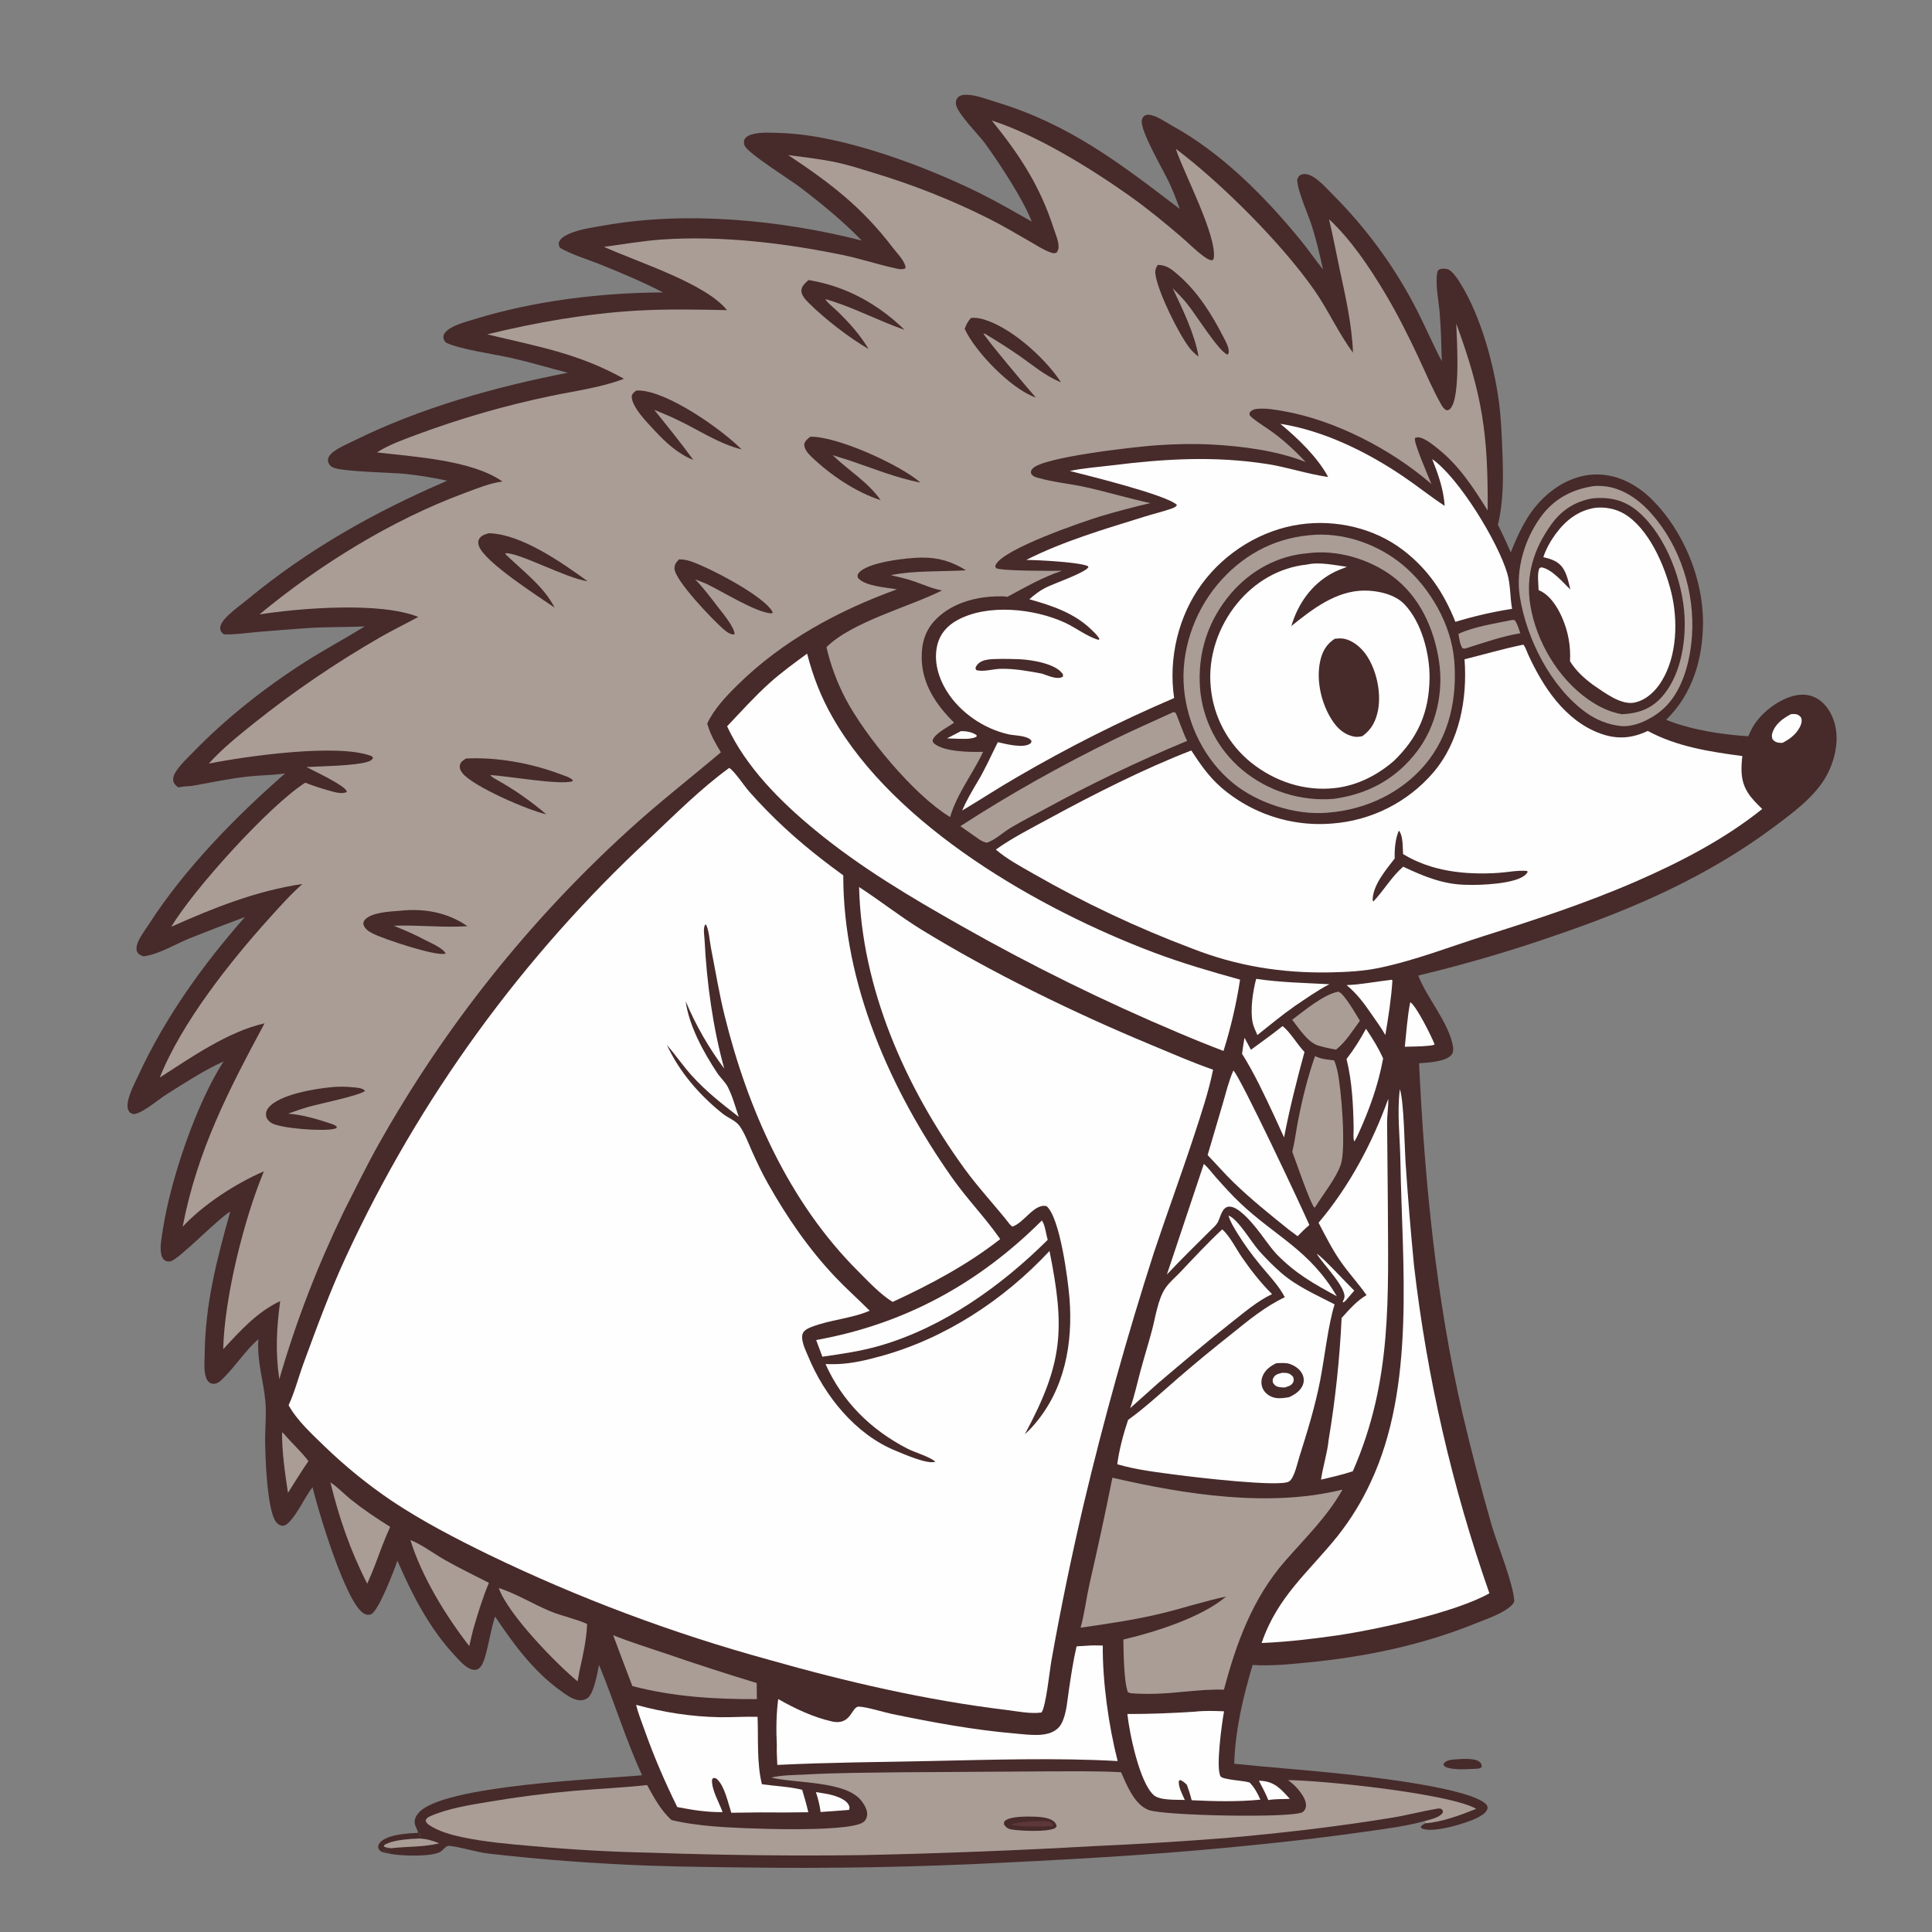 <?xml version="1.0" encoding="UTF-8"?>
<!-- Generated by Pixelmator Pro 2.4.7 -->
<svg width="1024" height="1024" viewBox="0 0 1024 1024" xmlns="http://www.w3.org/2000/svg" xmlns:xlink="http://www.w3.org/1999/xlink">
    <rect x="0" y="0" width="1024" height="1024" fill="#808080" stroke="none"/>
    <path id="Percorso" fill="#472a2a" stroke="none" d="M 221.564 971.45 L 222.617 971.874 C 222.775 973.091 222.61 973.313 222.094 974.449 C 216.542 974.814 208.709 975.052 203.779 977.859 L 203.471 978.736 C 204.739 979.258 205.919 979.426 207.262 979.607 C 205.865 979.798 204.539 979.992 203.184 980.401 L 203.241 980.989 L 206.52 981.68 L 205.623 982.326 C 204.567 982.074 203.25 981.879 202.272 981.426 C 201.053 980.863 200.915 980.401 200.437 979.26 C 200.494 978.393 200.534 977.75 201.076 977.018 C 204.596 972.269 216.143 971.719 221.564 971.45 Z"/>
    <path id="path1" fill="#472a2a" stroke="none" d="M 769.738 932.642 C 773.151 932.385 781.411 931.502 784.113 933.767 C 785.239 934.712 785.192 935.12 785.345 936.492 C 784.397 937.483 783.92 937.297 782.625 937.464 C 777.933 937.634 772.152 938.214 767.567 937.017 C 766.313 936.69 765.683 936.429 765.038 935.31 L 765.451 934.358 C 766.838 933.132 767.941 932.953 769.738 932.642 Z"/>
    <path id="path2" fill="#472a2a" stroke="none" d="M 546.866 117.441 C 542.12 105.353 530.114 87.17 522.215 76.168 C 518.923 71.584 507.344 60.139 506.682 55.29 C 506.509 54.018 506.708 52.791 507.557 51.78 C 508.363 50.82 509.509 50.449 510.707 50.312 C 515.89 49.717 522.817 52.537 527.824 54.054 C 566.958 65.909 593.422 86.427 625.345 110.783 C 623.617 106.186 621.95 101.607 619.856 97.155 C 616.228 89.441 605.971 72.283 605.16 65.048 C 604.988 63.509 605.395 62.66 606.338 61.495 C 607.212 61.016 607.856 60.748 608.855 60.823 C 612.931 61.131 617.523 64.594 621.128 66.568 C 647.353 80.926 670.02 103.802 688.876 126.727 C 693.187 131.969 697.02 137.559 701.242 142.867 C 699.57 135.329 697.815 127.793 695.528 120.414 C 693.425 113.632 687.781 101.681 687.529 95.166 C 687.897 94.302 688.171 93.513 688.979 92.948 C 690.208 92.089 691.957 92.095 693.342 92.52 C 698.275 94.034 703.068 99.877 706.712 103.462 C 710.969 107.729 715.061 112.147 718.988 116.718 C 722.916 121.289 726.669 125.999 730.246 130.848 C 733.824 135.698 737.217 140.674 740.424 145.776 C 743.631 150.879 746.645 156.093 749.464 161.419 C 754.652 171.289 759.026 181.577 764.17 191.475 C 763.962 183.031 763.775 174.511 763.086 166.091 C 762.567 159.748 761.128 153.224 761.494 146.858 C 761.551 145.869 761.667 143.666 762.504 143.076 C 763.683 142.243 765.64 142.261 767.015 142.597 C 769.711 143.256 772.664 147.976 774.109 150.307 C 784.864 167.661 791.839 193.131 794.492 213.249 C 795.669 222.17 795.959 231.195 796.319 240.181 C 796.826 252.822 796.902 265.773 793.924 278.139 C 796.347 282.956 798.616 287.845 800.732 292.805 C 804.802 282.605 809.212 272.94 817.006 264.987 C 824.764 257.071 835.132 251.447 846.438 251.472 C 857.733 251.498 867.948 257.116 875.779 264.946 C 892.26 281.424 902.763 306.824 902.628 330.173 C 902.517 349.463 897.056 367.785 883.104 381.526 C 896.506 386.9 912.286 389.282 926.635 390.24 C 927.226 388.785 927.898 387.369 928.651 385.991 C 932.729 378.375 941.89 371.258 950.175 368.935 C 954.525 367.715 958.982 367.881 962.958 370.16 C 968.057 373.083 971.144 378.437 972.555 384.001 C 974.966 393.509 972.138 404.548 967.149 412.771 C 960.958 422.975 949.501 431.391 940.005 438.462 C 905.126 464.435 866.662 481.286 825.725 495.324 C 801.424 503.825 776.754 511.067 751.714 517.05 C 755.861 528.331 767.746 541.747 770.032 554.257 C 770.318 555.82 770.442 557.613 769.42 558.935 C 766.41 562.827 756.743 563.184 752.126 563.552 C 755.111 626.19 761.173 688.712 775.331 749.915 C 779.973 769.58 785.079 789.125 790.65 808.548 C 793.622 818.609 802.205 839.555 802.607 848.719 C 802.195 849.696 801.745 850.362 800.967 851.072 C 796.285 855.348 788.738 857.749 782.945 860.106 C 754.078 871.854 724.448 878.059 693.478 881.111 C 683.635 882.081 673.802 883.094 663.902 882.464 C 658.86 899.465 654.676 917.028 654.164 934.822 C 673.354 936.796 692.592 938.182 711.773 940.221 C 725.619 941.693 780.797 947.715 788.108 956.779 C 788.317 957.602 788.621 958.09 788.297 958.925 C 787.493 961.004 785.1 962.316 783.237 963.315 C 777.586 966.342 760.26 971.483 754.137 969.324 C 753.155 968.978 753.497 969.215 753.046 968.19 C 753.517 967.524 753.952 967.215 754.65 966.822 L 755.464 966.372 L 755.12 965.196 C 744.705 968.046 733.832 969.378 723.15 970.893 C 705.063 973.461 686.931 975.651 668.753 977.463 C 623.652 982.263 578.785 984.962 533.501 987.167 C 486.536 989.612 439.541 990.478 392.517 989.764 C 370.89 989.523 349.34 989.28 327.735 988.101 C 304.745 986.948 281.816 985.059 258.947 982.436 C 252.132 981.626 243.371 978.722 237.819 978.328 C 236.376 978.226 234.547 980.95 233.101 981.659 C 227.745 984.286 211.606 983.735 205.623 982.326 L 206.52 981.68 L 203.241 980.989 L 203.184 980.401 C 204.539 979.992 205.865 979.798 207.262 979.607 C 205.919 979.426 204.739 979.258 203.471 978.736 L 203.779 977.859 C 208.709 975.052 216.542 974.814 222.094 974.449 C 222.61 973.313 222.775 973.091 222.617 971.874 L 221.564 971.45 C 221.464 970.566 221.571 970.929 221.203 970.095 C 220.682 968.914 220.073 967.747 219.843 966.465 C 219.475 964.413 220.394 962.74 221.617 961.172 C 233.436 946.018 320.558 942.869 340.297 940.927 C 331.59 921.83 325.496 901.761 317.512 882.407 C 316.566 886.605 314.865 897.854 311.201 900.149 C 309.731 901.069 308.169 901.372 306.46 901.076 C 303.052 900.487 299.882 898.138 297.133 896.147 C 282.598 885.619 272.282 871.546 262.401 856.805 C 260.421 862.822 259.46 869.177 257.869 875.307 C 257.14 878.117 255.93 883.523 253.062 884.762 C 251.966 885.236 250.758 885.11 249.671 884.708 C 246.351 883.481 243.421 879.996 241.061 877.467 C 227.49 862.927 218.48 845.259 210.624 827.183 C 208.973 832.104 200.599 854.167 196.552 855.651 C 195.314 856.105 194.017 855.845 192.898 855.217 C 183.212 849.786 168.395 799.814 165.648 788.233 C 161.188 794.032 158.175 801.665 153.126 806.871 C 152.051 807.979 150.865 808.862 149.237 808.629 C 148.116 808.469 147.11 807.651 146.416 806.797 C 141.46 800.7 140.543 771.454 140.523 762.815 C 140.509 756.362 141.242 749.596 140.696 743.196 C 139.726 731.813 136.08 721.455 136.957 709.757 C 130.003 715.892 124.864 723.981 118.304 730.511 C 116.798 732.01 115.115 733.69 112.8 733.448 C 111.463 733.308 110.475 732.528 109.809 731.402 C 107.798 728.002 108.443 722.091 108.48 718.239 C 108.744 690.941 114.806 668.121 122.061 642.109 C 115.219 646.226 94.894 667.432 90.448 668.505 C 89.315 668.779 88.129 668.626 87.18 667.903 C 86.211 667.164 85.716 666.027 85.47 664.87 C 84.601 660.795 85.734 655.492 86.374 651.365 C 90.44 625.143 104.075 584.765 118.53 562.564 C 118.361 562.643 118.192 562.724 118.022 562.802 C 107.999 567.38 97.957 573.945 88.599 579.808 C 83.892 582.757 76.681 589.19 71.596 590.414 C 70.374 590.708 69.742 590.11 68.72 589.545 C 68.03 588.542 67.629 587.801 67.59 586.553 C 67.432 581.444 71.169 574.632 73.307 570.017 C 87.592 539.186 107.419 511.454 129.85 486.026 C 119.982 489.689 110.16 493.472 100.384 497.373 C 92.824 500.475 84.117 505.841 76.093 506.885 C 75.105 506.512 74.126 506.215 73.362 505.443 C 72.468 504.54 72.225 503.398 72.363 502.176 C 72.813 498.179 76.66 493.364 78.866 489.936 C 97.838 460.453 124.82 432.917 151.112 409.93 C 144.782 410.888 138.236 410.853 131.854 411.528 C 121.874 412.582 112.338 414.67 102.49 416.41 C 100.195 416.816 97.756 416.689 95.513 417.132 C 95.21 417.192 94.914 417.283 94.615 417.358 C 93.801 416.865 93.336 416.492 92.714 415.723 C 91.803 414.599 91.613 413.462 91.883 412.047 C 92.662 407.953 99.097 402.049 101.953 399.092 C 119.587 380.839 140.621 364.231 162.033 350.63 C 172.261 344.132 182.995 338.4 193.314 332.03 C 182.753 332.484 172.209 332.192 161.652 332.991 C 153.429 333.614 145.189 334.165 136.976 334.9 C 130.906 335.443 124.857 336.373 118.75 336.24 C 118.376 335.935 117.584 335.384 117.317 334.939 C 116.634 333.796 116.555 332.722 116.963 331.476 C 118.396 327.101 126.802 321.319 130.318 318.408 C 163.221 291.163 197.917 271.647 237.024 254.788 C 229.669 253.165 222.246 251.958 214.756 251.166 C 207.856 250.453 180.946 250.012 176.469 247.757 C 174.886 246.96 174.367 246.078 173.809 244.509 C 173.836 243.462 173.877 242.832 174.417 241.898 C 176.428 238.424 183.918 235.422 187.519 233.634 C 222.603 216.218 262.633 204.979 300.977 197.574 C 291.031 195.014 281.215 192.065 271.198 189.769 C 262.243 187.716 243.708 185.205 236.335 181.588 C 235.609 180.646 235.176 180.198 235.017 178.975 C 234.866 177.803 235.418 176.771 236.205 175.934 C 239.519 172.406 246.743 170.647 251.232 169.258 C 283.084 159.409 318.195 155.181 351.451 154.985 C 340.482 149.362 328.857 144.406 317.403 139.856 C 310.541 137.13 303.261 135.05 296.843 131.363 C 296.193 130.206 296.173 129.91 296.157 128.571 C 296.838 127.066 297.519 126.254 298.933 125.369 C 304.705 121.754 313.436 120.714 320.1 119.523 C 363.836 111.706 413.892 116.566 456.761 127.5 C 446.684 117.081 435.445 107.944 423.937 99.167 C 418.706 95.177 396.291 81.216 394.68 77.188 C 394.235 76.074 394.095 74.764 394.731 73.692 C 395.496 72.404 396.917 71.722 398.296 71.302 C 403.09 69.841 409.408 70.358 414.348 70.526 C 446.631 71.623 490.796 88.205 519.467 102.454 C 528.762 107.074 537.808 112.369 546.866 117.441 Z"/>
    <path id="path3" fill="#fefefe" stroke="none" d="M 509.346 387.51 C 512.193 387.469 515.139 387.98 517.543 389.581 L 517.664 390.342 C 516.322 391.296 514.604 391.337 513.014 391.568 C 509.33 391.697 505.61 391.472 501.926 391.348 L 509.346 387.51 Z"/>
    <path id="path4" fill="#fefefe" stroke="none" d="M 697.908 664.504 C 700.845 666.08 714.09 680.511 717.786 684.065 L 713.889 688.593 C 713.292 689.427 712.83 689.807 711.943 690.319 L 711.664 689.944 C 711.944 689.355 712.318 688.669 712.495 688.029 C 713.994 682.601 700.764 669.596 697.908 664.504 Z"/>
    <path id="path5" fill="#fefefe" stroke="none" d="M 667.234 943.808 L 667.856 943.833 C 675.528 944.184 678.741 948.087 683.65 953.427 C 679.853 953.638 675.983 953.392 672.231 954.088 C 670.843 950.553 668.968 947.184 667.234 943.808 Z"/>
    <path id="path6" fill="#a99d96" stroke="none" d="M 222.094 974.449 C 226.019 974.575 229.252 975.545 232.86 977.008 C 223.876 979.134 216.094 978.556 207.262 979.607 C 205.919 979.426 204.739 979.258 203.471 978.736 L 203.779 977.859 C 208.709 975.052 216.542 974.814 222.094 974.449 Z"/>
    <path id="path7" fill="#fefefe" stroke="none" d="M 432.45 949.852 C 434.333 950.129 436.21 950.435 438.083 950.771 C 441.622 951.439 447.836 953.112 449.742 956.488 C 450.343 957.553 450.387 958.158 450.006 959.278 C 444.987 959.694 439.964 960.067 434.939 960.398 C 434.445 956.714 433.639 953.37 432.45 949.852 Z"/>
    <path id="path8" fill="#fefefe" stroke="none" d="M 949.255 378.515 C 950.052 378.461 950.91 378.383 951.703 378.495 C 953.039 378.683 953.926 379.371 954.696 380.438 C 954.989 381.683 955.033 382.536 954.63 383.739 C 953.08 388.363 948.981 391.603 944.801 393.714 C 944.131 393.731 943.443 393.769 942.776 393.666 C 941.303 393.438 940.377 392.917 939.428 391.76 C 939.111 390.614 938.993 389.778 939.348 388.613 C 940.832 383.745 944.996 380.754 949.255 378.515 Z"/>
    <path id="path9" fill="#fefefe" stroke="none" d="M 747.457 531.165 C 750.661 533.085 758.747 549.289 760.365 553.53 C 759.495 554.18 757.913 554.158 756.831 554.307 C 752.788 554.714 748.641 554.674 744.577 554.8 C 745.424 546.977 745.912 538.874 747.457 531.165 Z"/>
    <path id="path10" fill="#a99d96" stroke="none" d="M 149.477 759.187 C 150.379 759.781 150.144 759.526 150.74 760.231 C 154.846 765.083 159.677 769.357 163.491 774.435 C 161.139 777.743 158.999 781.222 156.793 784.629 L 152.632 791.239 C 151.021 780.7 149.464 769.861 149.477 759.187 Z"/>
    <path id="path11" fill="#a99d96" stroke="none" d="M 801.322 328.611 C 801.832 328.513 802.314 328.644 802.824 328.718 C 804.315 330.758 804.971 333.285 805.788 335.655 C 796.261 337.165 786.73 340.576 777.53 343.443 C 776.388 343.821 776.271 343.892 775.127 343.564 C 773.708 341.412 773.478 338.474 772.992 335.972 C 781.357 332.061 792.317 330.54 801.322 328.611 Z"/>
    <path id="path12" fill="#fefefe" stroke="none" d="M 737.269 519.346 L 737.587 519.253 L 738.015 519.712 C 737.377 529.47 735.878 538.954 734.266 548.592 C 732.047 544.647 729.27 540.944 726.711 537.211 C 722.801 531.502 719.068 526.586 713.736 522.123 C 721.626 521.82 729.428 520.218 737.269 519.346 Z"/>
    <path id="path13" fill="#fefefe" stroke="none" d="M 665.803 518.808 C 678.567 520.729 691.735 520.975 704.617 521.658 C 698.196 524.942 692.233 529.246 686.241 533.253 C 679.418 538.029 672.959 543.414 666.443 548.599 C 665.486 546.405 664.319 544.077 663.875 541.716 C 662.607 534.978 664.042 525.379 665.803 518.808 Z"/>
    <path id="path14" fill="#fefefe" stroke="none" d="M 724.004 545.264 C 727.426 550.367 730.603 555.391 733.087 561.025 C 730.421 575.372 725.875 587.916 719.869 601.161 C 719.294 602.522 718.596 603.749 717.848 605.017 C 717.069 603.801 717.489 599.685 717.462 598.108 C 717.255 585.823 716.656 573.26 713.686 561.305 C 717.622 556.189 720.948 550.951 724.004 545.264 Z"/>
    <path id="path15" fill="#a99d96" stroke="none" d="M 175.121 785.693 C 178.976 788.183 182.495 792.006 186.14 794.91 C 192.746 800.174 199.64 804.782 206.798 809.257 C 203.709 816.108 201.127 823.142 198.502 830.18 C 197.303 833.288 195.961 836.338 194.643 839.397 C 185.758 822.095 179.728 804.576 175.121 785.693 Z"/>
    <path id="path16" fill="#a99d96" stroke="none" d="M 264.345 841.665 C 273.622 844.674 282.484 850.17 291.544 853.955 C 297.944 856.628 304.898 857.894 311.185 860.74 C 310.827 869.313 309.016 877.235 307.147 885.577 L 306.142 891.147 C 294.679 881.732 269.188 855.535 264.345 841.665 Z"/>
    <path id="path17" fill="#a99d96" stroke="none" d="M 217.527 816.241 C 223.696 818.707 229.741 823.345 235.547 826.667 C 243.243 831.069 251.253 834.878 259.132 838.936 C 255.739 846.996 253.267 855.258 250.805 863.635 C 250.067 866.564 249.37 869.502 248.715 872.45 C 236.364 856.595 223.401 835.482 217.527 816.241 Z"/>
    <path id="path18" fill="#fefefe" stroke="none" d="M 679.761 543.853 C 683.591 546.612 687.69 553.791 691.407 557.56 C 687.289 572.715 683.546 587.412 680.581 602.868 L 675.5 591.735 C 670.268 580.577 664.881 568.946 658.311 558.525 C 658.642 555.69 659.163 552.852 659.605 550.031 L 663.026 556.4 C 668.62 552.241 674.355 548.258 679.761 543.853 Z"/>
    <path id="path19" fill="#fefefe" stroke="none" d="M 638.061 616.892 C 640.323 618.852 642.333 621.615 644.333 623.87 C 648.531 628.603 652.742 633.306 657.343 637.656 C 676.245 655.525 694.259 662.618 708.547 687.063 C 695.963 680.185 686.72 675.07 676.578 664.696 C 672.575 660.3 669.381 655.231 665.614 650.638 C 662.869 647.291 656.27 639.442 651.597 639.529 C 647.5 639.606 646.923 645.402 645.285 648.112 C 644.339 649.677 642.731 650.992 641.436 652.28 C 633.708 659.968 625.93 667.583 618.472 675.537 L 638.061 616.892 Z"/>
    <path id="path20" fill="#fefefe" stroke="none" d="M 552.227 646.868 C 554 649.463 554.339 654.023 555.324 657.117 C 530.693 681.663 499.741 703.689 465.966 713.363 C 456.119 716.183 445.991 717.639 435.871 719.078 L 432.585 710.249 C 479.33 701.826 518.604 680.407 552.227 646.868 Z"/>
    <g id="cravatta">
        <path id="path21" fill="#a99d96" stroke="none" d="M 709.259 525.625 C 709.317 525.628 709.376 525.621 709.432 525.636 C 712.398 526.466 719.016 538.179 720.772 541.031 C 716.969 546.188 713.209 552.348 708.14 556.321 C 704.783 555.79 701.618 555.028 698.355 554.081 C 692.901 552.088 688.346 544.911 684.865 540.486 C 691.334 535.687 701.523 527.064 709.259 525.625 Z"/>
        <path id="path22" fill="#a99d96" stroke="none" d="M 697.008 559.754 C 700.141 561.381 703.661 561.596 707.117 562.019 C 707.843 563.735 708.371 565.519 708.793 567.333 C 710.986 576.762 713.477 608.865 710.663 617.183 C 708.214 624.421 701.552 632.567 697.451 639.248 C 697.263 639.559 696.89 639.863 696.633 640.124 C 694.054 636.831 686.833 615.421 684.94 610.482 C 686.274 605.078 686.922 599.447 687.994 593.976 C 690.255 582.445 693.093 570.84 697.008 559.754 Z"/>
    </g>
    <path id="path23" fill="#fefefe" stroke="none" d="M 653.718 567.36 C 657.645 571.265 689.403 638.806 693.993 649.284 C 691.753 651.096 689.777 653.166 687.761 655.218 L 683.166 651.797 C 673.075 643.688 663.143 635.718 653.825 626.7 C 649.029 622.059 644.697 617.014 640.062 612.218 L 647.946 585.461 C 649.713 579.415 651.199 573.144 653.718 567.36 Z"/>
    <path id="path24" fill="#a99d96" stroke="none" d="M 621.824 377.469 C 621.994 377.476 622.17 377.439 622.333 377.488 C 622.61 377.571 622.919 377.646 623.118 377.855 C 623.561 378.319 627.646 390.016 629.223 392.675 C 603.426 403.377 578.277 415.429 553.774 428.832 C 547.726 432.103 541.54 435.25 535.64 438.775 C 531.592 441.193 527.652 445.01 523.248 446.614 C 521.455 446.49 520.298 445.669 518.793 444.745 L 509.02 437.889 C 534.938 421.035 562.777 405.501 590.536 391.904 C 600.859 386.847 611.39 382.285 621.824 377.469 Z"/>
    <path id="path25" fill="#fefefe" stroke="none" d="M 633.384 907.214 C 638.411 906.648 643.729 906.828 648.772 907.017 C 647.657 913.048 644.273 937.325 646.941 941.535 C 648.036 943.263 659.047 943.768 661.762 944.629 C 661.974 944.696 662.185 944.768 662.397 944.837 C 664.985 947.572 666.52 950.458 668.03 953.854 C 656.116 955.031 643.557 954.751 631.6 954.164 C 630.927 951.373 630.044 948.723 629.093 946.018 C 627.947 944.887 627.082 944.069 625.582 943.453 L 624.907 943.759 C 624.185 946.654 626.842 951.372 627.983 954.01 C 623.64 953.815 614.915 954.371 611.596 951.526 C 603.953 944.976 598.517 918.105 597.534 908.457 C 609.446 908.494 621.499 907.997 633.384 907.214 Z"/>
    <path id="path26" fill="#fefefe" stroke="none" d="M 647.813 651.575 C 651.902 655.238 655.08 661.771 658.214 666.334 C 662.98 673.272 668.255 679.977 674.223 685.916 C 666.414 689.572 659.518 695.571 652.764 700.872 C 639.503 711.279 626.697 722.211 613.835 733.103 L 599.017 746.347 C 601.305 739.893 602.719 733.127 604.509 726.519 C 606.46 719.315 608.682 712.191 610.601 704.974 C 612.393 698.232 613.69 688.959 617.406 683.148 C 619.466 679.925 622.919 677.065 625.567 674.267 C 632.858 666.561 640.056 658.818 647.813 651.575 Z"/>
    <path id="path27" fill="#fefefe" stroke="none" d="M 337.163 903.603 C 351.706 907.577 366.403 909.902 381.496 910.15 C 388.178 910.26 394.844 909.739 401.532 909.957 C 401.994 921.621 401.035 934.307 403.817 945.668 C 411.008 946.705 418.021 946.909 425.161 948.606 C 426.359 952.562 427.501 956.489 428.406 960.523 C 419.896 960.67 411.386 960.698 402.875 960.605 C 397.784 960.636 392.693 960.702 387.603 960.803 C 385.909 955.637 384.221 947.286 380.398 943.34 C 379.449 942.36 379.219 942.411 377.944 942.4 L 377.374 943.283 C 377.134 948.759 381.138 955.322 383.003 960.455 C 375.006 960.595 366.792 959.334 358.96 957.768 C 352.407 944.451 346.754 931.406 341.785 917.41 C 340.178 912.885 338.291 908.271 337.163 903.603 Z"/>
    <path id="path28" fill="#fefefe" stroke="none" d="M 735.815 582.381 C 735.932 586.533 735.187 590.82 735.189 595.013 L 735.572 636.092 C 735.735 687.145 738.135 731.734 717.022 779.787 C 711.513 781.639 705.807 782.909 700.155 784.241 C 701.204 777.133 703.489 770.322 704.206 763.125 C 707.777 741.74 710.07 720.218 711.085 698.56 C 714.874 694.369 719.344 689.197 724.293 686.452 C 720.025 680.337 714.901 674.83 710.638 668.724 C 706.183 662.344 702.455 654.979 698.864 648.067 C 715.014 629.056 727.433 605.728 735.815 582.381 Z"/>
    <path id="path29" fill="#fefefe" stroke="none" d="M 575.953 872.283 C 578.793 871.992 581.635 872.116 584.485 872.173 C 584.384 891.68 587.575 914.521 592.381 933.397 C 560.092 931.569 525.074 932.725 492.688 933.386 C 465.765 933.936 438.907 934.123 411.997 935.44 C 411.913 931.99 411.548 928.581 411.741 925.125 C 411.324 917.077 411.42 908.54 412.464 900.541 C 421.238 905.523 431.003 910.186 440.895 912.389 C 451.38 914.723 451.167 904.418 455.255 904.548 C 459.432 904.681 468.295 907.517 472.939 908.472 C 494.224 912.847 515.717 916.872 537.39 918.739 C 542.124 919.147 547.165 919.858 551.897 919.444 C 554.544 919.213 557.013 918.616 559.255 917.148 C 561.246 915.845 562.377 914.269 563.285 912.09 C 565.37 907.084 565.73 901.025 566.534 895.693 C 567.697 887.975 568.823 880.187 570.615 872.586 L 575.953 872.283 Z"/>
    <path id="path30" fill="#fefefe" stroke="none" d="M 651.129 644.266 C 656.088 646.033 663.342 658.476 667.135 662.73 C 670.802 666.843 674.85 670.988 679.011 674.597 C 687.476 681.94 697.548 686.224 707.367 691.341 C 703.958 702.168 702.049 719.569 699.779 731.359 C 697.103 745.251 692.9 758.846 688.643 772.322 C 687.633 775.519 685.952 783.575 683.165 785.255 C 678.168 788.267 633.381 782.995 624.38 781.787 C 613.7 780.382 602.529 779.124 592.177 776.091 C 593.12 768.585 595.484 759.772 597.899 752.6 C 607.317 745.79 616.001 737.675 624.801 730.077 C 633.902 722.231 643.168 714.586 652.6 707.142 C 661.692 699.82 670.343 692.605 680.977 687.553 C 677.754 681.331 672.446 675.931 668.012 670.532 C 663.596 665.153 659.504 659.603 655.858 653.67 C 654.047 650.723 652.069 647.614 651.129 644.266 Z"/>
    <path id="path31" fill="#472a2a" stroke="none" d="M 676.504 722.52 C 678.684 722.478 681.402 722.183 683.483 722.882 C 686.213 723.798 688.951 725.605 690.242 728.257 C 691.106 730.03 691.286 731.98 690.607 733.843 C 689.403 737.147 686.302 739.135 683.262 740.537 C 680.835 740.976 678.012 741.378 675.58 740.826 C 673.125 740.268 670.769 738.684 669.549 736.457 C 668.435 734.425 668.31 732.004 669.048 729.823 C 670.234 726.315 673.291 724.02 676.504 722.52 Z"/>
    <path id="path32" fill="#fefefe" stroke="none" d="M 679.76 727.604 C 680.373 727.611 680.989 727.62 681.6 727.679 C 683.333 727.845 684.36 728.549 685.454 729.899 C 685.72 731.218 685.925 731.85 685.151 733.09 C 684.267 734.505 682.32 734.939 680.841 735.411 C 679.695 735.363 678.298 735.328 677.201 734.995 C 675.837 734.582 675.342 733.832 674.613 732.68 C 674.536 731.441 674.436 731.044 675.126 729.951 C 676.164 728.311 678.008 728.014 679.76 727.604 Z"/>
    <path id="path33" fill="#fefefe" stroke="none" d="M 741.953 577.32 C 744.134 583.703 744.419 607.373 744.947 615.679 C 746.166 634.009 747.665 652.316 749.444 670.6 C 751.148 685.404 753.263 700.149 755.789 714.836 C 758.314 729.523 761.246 744.128 764.585 758.651 C 767.924 773.174 771.664 787.593 775.805 801.908 C 779.946 816.223 784.483 830.411 789.415 844.474 C 771.406 854.693 729.138 863.841 708.118 866.879 C 694.942 868.756 681.999 870.275 668.69 870.827 C 677.15 846.031 693.531 833.387 709.118 813.937 C 712.535 809.607 715.686 805.092 718.573 800.393 C 721.46 795.694 724.062 790.841 726.379 785.836 C 750.484 734.718 743.139 670.408 742.242 615.375 C 742.042 603.059 740.43 590.169 741.876 577.924 L 741.953 577.32 Z"/>
    <path id="path34" fill="#a99d96" stroke="none" d="M 844.403 257.675 C 846.002 257.494 847.636 257.507 849.242 257.613 C 859.585 258.298 868.545 264.611 875.242 272.168 C 890.701 289.613 898.343 313.917 896.779 337.028 C 895.862 350.587 891.713 367.015 880.968 376.245 C 875.426 381.006 866.758 385.396 859.324 384.852 C 858.48 384.763 857.64 384.646 856.804 384.501 C 855.967 384.356 855.137 384.184 854.312 383.985 C 853.487 383.786 852.67 383.559 851.86 383.306 C 851.05 383.053 850.249 382.774 849.457 382.469 C 848.665 382.163 847.884 381.832 847.114 381.475 C 846.344 381.118 845.587 380.737 844.842 380.33 C 844.097 379.923 843.367 379.493 842.65 379.038 C 841.933 378.583 841.232 378.106 840.547 377.605 C 821.915 364.15 809.079 338.585 805.536 316.178 C 803.241 301.664 808.143 285.587 816.74 273.852 C 823.632 264.443 833.008 259.445 844.403 257.675 Z"/>
    <path id="path35" fill="#472a2a" stroke="none" d="M 844.335 264.125 C 844.786 264.09 845.237 264.059 845.688 264.03 C 854.65 263.459 862.09 265.681 868.848 271.701 C 883.177 284.464 891.96 308.173 892.856 326.992 C 893.535 341.248 890.508 358.837 880.511 369.709 C 874.759 375.964 867.967 378.152 859.688 378.558 C 852.942 377.367 847.158 374.504 841.59 370.575 C 825.763 359.407 814.322 340.053 811.146 321.015 C 808.479 305.035 812.89 290.85 822.303 277.843 C 827.823 270.214 835.059 265.625 844.335 264.125 Z"/>
    <path id="path36" fill="#fefefe" stroke="none" d="M 845.44 269.153 C 850.642 268.586 856.257 269.613 860.776 272.272 C 873.887 279.987 882.358 299.867 885.806 313.955 C 889.445 328.821 888.942 347.545 880.754 360.934 C 877.511 366.238 872.674 370.986 866.415 372.352 C 859.14 373.939 850.183 366.896 844.503 363.098 C 839.567 359.45 835.414 355.702 832.132 350.473 C 832.19 349.476 832.218 348.478 832.216 347.479 C 832.214 346.48 832.182 345.483 832.121 344.486 C 832.059 343.489 831.968 342.495 831.847 341.503 C 831.726 340.512 831.575 339.525 831.395 338.543 C 831.215 337.56 831.006 336.584 830.767 335.614 C 830.528 334.645 830.261 333.683 829.965 332.729 C 829.669 331.775 829.345 330.831 828.992 329.896 C 828.64 328.962 828.26 328.039 827.852 327.127 C 825.424 321.62 821.295 315.053 815.49 312.785 C 815.444 309.701 814.713 304.501 815.725 301.647 C 815.998 300.878 816.312 300.973 817 300.703 C 822.456 301.579 828.448 308.728 832.326 312.486 C 831.417 308.806 830.663 304.744 828.629 301.497 C 826.094 297.449 822.328 296.369 817.989 295.306 C 819.478 290.915 821.667 286.922 824.4 283.177 C 829.734 275.872 836.332 270.625 845.44 269.153 Z"/>
    <g id="vestito">
        <path id="vestitosx" fill="#a99d96" stroke="none" d="M 325.002 866.707 C 334.037 870.339 343.4 873.246 352.629 876.343 C 368.678 881.874 384.823 887.107 401.065 892.042 L 401.148 900.571 C 378.89 900.678 356.782 899.316 335.164 893.656 C 331.729 884.691 328.341 875.708 325.002 866.707 Z"/>
        <path id="vestitodx" fill="#a99d96" stroke="none" d="M 589.593 783.212 C 627.907 792.108 672.903 799.134 711.574 789.503 C 703.504 803.825 691.948 815.013 681.208 827.281 C 664.02 846.915 655.277 870.762 648.71 895.568 C 641.701 895.328 634.852 895.992 627.879 896.614 C 618.328 897.607 608.202 898.261 598.628 897.379 L 598.586 896.816 L 597.977 897.227 C 595.615 892.294 595.516 875.108 595.407 868.99 C 612.162 865.054 636.816 857.315 649.885 846.198 C 638.195 848.643 626.753 852.491 615.124 855.269 C 601.154 858.607 586.947 860.682 572.739 862.7 C 574.818 855.188 575.734 847.292 577.421 839.676 C 581.753 820.914 585.81 802.093 589.593 783.212 Z"/>
    </g>
    <path id="path37" fill="#fefefe" stroke="none" d="M 427.785 346.447 C 430.899 358.54 435.08 369.295 441.252 380.134 C 474.283 438.134 550.763 481.902 611.584 504.866 C 626.598 510.535 641.826 514.949 657.264 519.233 C 656.283 525.634 655.059 531.988 653.594 538.296 C 652.129 544.604 650.427 550.847 648.488 557.025 C 640.546 554.008 632.668 550.832 624.854 547.497 C 605.125 539.183 585.655 530.3 566.445 520.848 C 547.235 511.396 528.317 501.391 509.692 490.834 C 482.6 475.519 456.088 459.804 431.98 439.94 C 413.681 424.861 395.444 406.689 385.379 384.954 C 392.701 377.223 399.896 369.22 407.802 362.079 C 414.081 356.408 420.975 351.448 427.785 346.447 Z"/>
    <path id="path38" fill="#a99d96" stroke="none" d="M 408.743 942.142 C 414.529 940.775 420.742 940.865 426.659 940.536 C 443.85 939.579 461.019 939.575 478.227 939.338 L 552.911 938.873 C 566.635 938.891 580.472 938.549 594.182 939.321 C 597.265 946.209 601.182 956.423 608.793 959.32 C 616.879 962.397 684.268 963.708 690.274 960.524 C 691.204 960.031 691.934 958.803 692.12 957.797 C 692.738 954.459 689.972 950.688 687.937 948.28 C 686.388 946.447 684.613 944.9 682.668 943.499 C 701.037 943.598 768.407 950.62 782.442 958.716 C 774.184 962.035 764.398 965.71 755.464 966.372 L 755.12 965.196 C 757.834 964.41 762.793 963.443 764.502 961.01 C 764.967 960.348 764.671 959.962 764.523 959.232 C 763.355 958.382 762.992 958.427 761.579 958.666 C 753.712 959.992 745.972 962.08 738.081 963.375 C 708.822 968.18 678.86 971.659 649.325 974.209 C 626.343 976.008 603.337 977.423 580.307 978.454 C 539.442 980.764 498.55 982.358 457.629 983.237 C 420.045 983.732 382.471 983.31 344.907 981.972 C 324.103 981.542 303.339 980.384 282.616 978.499 C 270.053 977.415 257.127 976.337 244.779 973.704 C 238.903 972.451 232.381 970.619 227.338 967.225 C 226.424 966.61 225.963 965.987 225.571 964.975 C 226.111 963.594 226.707 963.233 228.065 962.623 C 237.164 958.536 249.174 956.628 259.038 955.005 C 273.949 952.474 288.936 950.539 304 949.2 C 316.975 948.077 330.022 947.558 342.961 946.113 C 346.615 952.729 350.224 959.481 355.885 964.644 C 363.398 966.461 371.007 967.392 378.695 968.049 C 392.084 969.192 448.393 971.497 457.297 965.962 C 458.68 965.103 459.332 963.819 459.561 962.254 C 459.966 959.485 458.16 956.497 456.514 954.391 C 448.224 943.781 421.552 945.304 408.743 942.142 Z"/>
    <path id="path39" fill="#472a2a" stroke="none" d="M 532.22 967.155 C 532.167 966.408 531.907 965.897 532.452 965.296 C 534.953 962.533 544.831 962.751 548.392 962.872 C 551.558 962.979 557.11 963.406 559.196 966.055 C 559.609 966.579 559.864 967.315 560.065 967.947 L 559.105 969.047 C 554.247 971.054 542.424 970.436 537.067 969.802 C 534.668 969.518 533.717 969.071 532.22 967.155 Z"/>
    <path id="path40" fill="#5e3738" stroke="none" d="M 535.918 967.083 C 538.107 965.595 552.169 964.956 555.13 965.315 C 556.437 965.473 557.18 965.756 558.024 966.743 L 558.15 967.936 C 554.557 968.19 538.424 968.358 535.918 967.083 Z"/>
    <path id="path41" fill="#a99d96" stroke="none" d="M 693.796 283.705 C 693.946 283.685 694.096 283.661 694.246 283.646 C 711.644 281.858 730.163 288.314 743.469 299.396 C 757.908 311.422 769.133 330.902 770.746 349.765 C 772.441 369.595 768.389 389.852 755.271 405.329 C 742.473 420.428 723.731 429.148 704.102 430.693 C 703.877 430.718 703.653 430.75 703.427 430.769 C 686.608 432.184 666.532 425.705 653.514 415.046 C 638.522 402.771 629.321 384.156 627.551 364.989 C 625.746 345.445 632.641 324.988 645.155 309.953 C 657.636 294.961 674.319 285.503 693.796 283.705 Z"/>
    <path id="path42" fill="#472a2a" stroke="none" d="M 693.296 293.203 C 708.541 291.206 725.523 296.225 737.799 305.269 C 752.446 316.06 760.136 333.106 762.744 350.724 C 765.154 367.006 761.195 384.859 751.206 398.053 C 739.991 412.868 725.068 420.91 706.847 423.418 C 705.763 423.505 704.678 423.565 703.591 423.599 C 702.505 423.633 701.418 423.641 700.331 423.622 C 699.244 423.603 698.158 423.558 697.073 423.487 C 695.988 423.416 694.906 423.318 693.826 423.194 C 692.746 423.07 691.67 422.92 690.597 422.744 C 689.524 422.568 688.456 422.366 687.393 422.139 C 686.33 421.911 685.273 421.658 684.222 421.379 C 683.171 421.1 682.128 420.796 681.092 420.466 C 680.056 420.137 679.029 419.782 678.01 419.403 C 676.991 419.024 675.982 418.62 674.983 418.192 C 673.984 417.764 672.995 417.312 672.018 416.836 C 671.041 416.36 670.075 415.86 669.122 415.337 C 668.169 414.814 667.229 414.269 666.302 413.701 C 665.375 413.132 664.463 412.542 663.565 411.929 C 662.667 411.316 661.784 410.682 660.917 410.027 C 660.05 409.372 659.199 408.696 658.364 407.999 C 657.571 407.334 656.795 406.651 656.036 405.948 C 655.277 405.245 654.536 404.523 653.813 403.784 C 653.089 403.045 652.384 402.288 651.698 401.514 C 651.012 400.74 650.345 399.949 649.698 399.142 C 649.051 398.335 648.423 397.513 647.816 396.675 C 647.209 395.837 646.624 394.985 646.059 394.118 C 645.494 393.251 644.95 392.371 644.429 391.478 C 643.907 390.585 643.408 389.679 642.931 388.761 C 642.454 387.843 641.999 386.914 641.568 385.974 C 641.137 385.033 640.73 384.083 640.345 383.123 C 639.96 382.162 639.6 381.193 639.263 380.215 C 638.926 379.237 638.614 378.251 638.325 377.258 C 638.037 376.264 637.774 375.264 637.535 374.257 C 637.296 373.251 637.081 372.239 636.892 371.222 C 636.703 370.205 636.539 369.184 636.4 368.159 C 636.261 367.134 636.148 366.106 636.059 365.075 C 634.6 346.286 640.219 328.807 652.493 314.482 C 662.868 302.374 677.315 294.458 693.296 293.203 Z"/>
    <path id="path43" fill="#fefefe" stroke="none" d="M 692.79 299.21 C 699.176 297.72 707.5 299.551 713.906 300.426 C 711.154 301.479 708.389 302.522 705.803 303.947 C 695.042 309.879 687.886 320.152 684.443 331.812 C 695.625 322.801 708.195 313.052 723.223 313.018 C 730.357 313.002 739.341 314.994 744.401 320.292 C 753.597 329.923 757.9 346.748 757.689 359.738 C 757.4 377.609 751.534 391.006 738.72 403.351 C 729.999 410.891 719.424 416.288 707.903 417.649 C 691.64 419.569 675.746 414.296 663.034 404.124 C 662.285 403.517 661.551 402.892 660.832 402.249 C 660.113 401.606 659.411 400.945 658.725 400.267 C 658.04 399.589 657.371 398.894 656.72 398.183 C 656.069 397.472 655.437 396.744 654.822 396.001 C 654.207 395.258 653.611 394.501 653.034 393.728 C 652.457 392.955 651.899 392.169 651.361 391.368 C 650.823 390.568 650.305 389.755 649.808 388.928 C 649.311 388.102 648.834 387.264 648.378 386.414 C 647.923 385.564 647.489 384.703 647.076 383.832 C 646.663 382.961 646.272 382.079 645.903 381.188 C 645.534 380.297 645.188 379.398 644.863 378.489 C 644.539 377.581 644.238 376.665 643.959 375.742 C 643.681 374.819 643.426 373.889 643.193 372.953 C 642.961 372.017 642.752 371.076 642.567 370.129 C 642.382 369.183 642.22 368.233 642.082 367.278 C 641.944 366.323 641.83 365.366 641.739 364.406 C 640.097 348.412 645.62 332.18 655.72 319.837 C 665.071 308.41 678.006 300.752 692.79 299.21 Z"/>
    <path id="path44" fill="#472a2a" stroke="none" d="M 707.457 338.546 C 708.994 338.41 710.578 338.235 712.108 338.51 C 716.914 339.374 721.244 343.01 723.98 346.904 C 729.457 354.701 732.115 366.656 730.446 376.041 C 729.406 381.891 726.996 386.726 722.075 390.176 C 720.611 390.504 719.157 390.697 717.668 390.418 C 712.767 389.499 709.077 386.252 706.356 382.218 C 700.502 373.538 697.513 361.112 699.643 350.789 C 700.737 345.489 702.89 341.527 707.457 338.546 Z"/>
    <path id="path45" fill="#fefefe" stroke="none" d="M 678.594 224.62 C 701.565 228.212 724.421 239.456 743.571 252.395 C 751.083 257.471 758.101 263.145 765.721 268.125 C 765.091 259.26 762.327 251.526 759.101 243.335 C 773.013 252.963 793.881 286.967 798.915 304.014 C 800.611 309.759 800.341 316.702 801.435 322.702 C 791.26 324.291 781.248 326.59 771.399 329.597 C 765.246 314.223 756.979 301.747 743.648 291.552 C 728.394 279.885 708.105 275.27 689.249 277.918 C 668.681 280.806 649.581 292.591 637.231 309.211 C 624.501 326.343 619.216 348.985 622.316 369.977 C 608.005 376.102 593.899 382.664 579.996 389.663 C 566.093 396.663 552.42 404.087 538.977 411.935 C 529.175 417.588 519.727 423.804 510.004 429.583 C 512.192 424.281 515.179 419.37 518.059 414.426 C 522.122 407.791 525.343 400.319 528.87 393.372 C 533.002 394.293 542.278 396.783 545.998 394.134 C 546.746 393.602 546.569 393.451 546.679 392.632 C 544.671 389.75 538.028 389.975 534.637 389.227 C 521.622 386.358 509.028 377.825 501.919 366.506 C 497.3 359.153 494.665 350.183 496.868 341.556 C 498.304 335.931 502.032 331.717 507.037 328.897 C 523.246 319.761 548.262 322.537 564.526 330.064 C 570.301 332.737 576.221 337.437 582.225 339.133 L 582.707 338.728 C 582.653 338.606 582.608 338.48 582.544 338.362 C 581.65 336.715 579.766 334.991 578.413 333.68 C 569.309 324.862 557.514 320.975 545.576 317.622 C 548.226 315.242 550.969 313.156 554.138 311.516 C 558.266 309.38 574.909 303.676 576.891 300.665 L 576.515 300 C 571.319 297.895 550.413 296.812 543.922 296.78 C 563.777 286.721 585.627 280.395 606.795 273.777 C 611.402 272.337 616.253 271.207 620.791 269.615 C 622.122 269.149 623.035 268.879 623.827 267.665 C 618.824 262.417 575.928 251.9 567.043 249.617 C 574.276 248.087 581.942 247.56 589.284 246.651 C 617.414 243.166 643.517 241.562 671.742 245.962 C 682.338 247.614 692.642 251.152 703.249 252.702 L 703.95 252.801 C 698.254 242.227 687.791 232.22 678.594 224.62 Z"/>
    <path id="path46" fill="#472a2a" stroke="none" d="M 531.213 349.221 C 534.315 349.256 537.428 349.267 540.527 349.413 C 546.656 349.701 558.509 351.617 562.658 356.459 C 563.428 357.357 563.478 357.506 563.376 358.614 C 563.215 358.71 563.063 358.823 562.891 358.901 C 559.898 360.259 555.171 357.971 552.237 357.02 C 544.999 355.673 537.444 354.289 530.061 354.494 C 526.486 354.593 520.725 356.294 517.402 355.11 L 517.012 354.173 C 517.26 353.295 517.601 352.727 518.205 352.056 C 521.1 348.844 527.174 349.41 531.213 349.221 Z"/>
    <path id="path47" fill="#fefefe" stroke="none" d="M 807.4 341.68 C 808.457 342.849 809.174 345.16 809.841 346.629 C 817.703 363.939 829.442 381.903 848.128 388.752 C 856.986 391.998 864.851 391.42 873.341 387.411 C 888.92 395.802 906.197 398.413 923.49 400.731 C 923.153 403.363 922.977 405.928 923.047 408.582 C 923.295 417.893 927.666 422.673 934.027 428.767 C 914.135 444.771 890.326 457.079 867.017 467.223 C 840.804 478.63 813.824 487.452 786.606 496.061 C 768.248 501.867 750.277 508.951 731.354 512.929 C 722.698 514.749 713.828 515.212 705.007 515.385 C 679.491 515.885 655.483 512.039 631.626 502.659 C 617.167 497.206 602.948 491.186 588.97 484.597 C 574.991 478.009 561.298 470.874 547.889 463.192 C 540.956 459.203 533.912 455.511 527.805 450.283 C 536.6 444.023 546.651 438.959 556.135 433.796 C 579.613 421.014 606.531 407.38 631.419 397.768 C 636.165 405.054 640.65 411.573 647.253 417.355 C 647.754 417.787 648.26 418.213 648.771 418.633 C 649.282 419.052 649.799 419.466 650.321 419.873 C 650.842 420.28 651.369 420.68 651.901 421.074 C 652.432 421.467 652.969 421.854 653.51 422.235 C 654.051 422.616 654.597 422.989 655.148 423.356 C 655.699 423.723 656.254 424.083 656.813 424.436 C 657.372 424.789 657.936 425.135 658.504 425.474 C 659.072 425.813 659.644 426.145 660.221 426.47 C 660.797 426.795 661.377 427.112 661.962 427.423 C 662.546 427.733 663.134 428.036 663.726 428.332 C 664.317 428.628 664.913 428.916 665.512 429.197 C 666.111 429.478 666.713 429.752 667.319 430.018 C 667.924 430.284 668.533 430.542 669.145 430.793 C 669.758 431.044 670.373 431.287 670.991 431.523 C 671.609 431.758 672.23 431.986 672.854 432.206 C 673.478 432.427 674.105 432.639 674.734 432.844 C 675.363 433.048 675.994 433.245 676.628 433.434 C 677.262 433.623 677.898 433.804 678.537 433.977 C 679.176 434.15 679.816 434.315 680.459 434.472 C 681.102 434.629 681.746 434.779 682.392 434.92 C 683.039 435.061 683.687 435.194 684.336 435.319 C 684.986 435.444 685.637 435.561 686.29 435.67 C 686.942 435.779 687.596 435.879 688.251 435.972 C 688.906 436.065 689.562 436.149 690.219 436.225 C 690.876 436.302 691.534 436.37 692.193 436.43 C 692.852 436.49 693.512 436.542 694.172 436.585 C 694.832 436.628 695.493 436.664 696.154 436.691 C 696.815 436.718 697.476 436.737 698.137 436.748 C 698.798 436.759 699.46 436.761 700.122 436.755 C 700.783 436.75 701.445 436.736 702.106 436.714 C 702.767 436.691 703.428 436.661 704.088 436.622 C 704.749 436.583 705.409 436.537 706.068 436.482 C 707.348 436.387 708.625 436.261 709.899 436.104 C 711.173 435.947 712.442 435.759 713.707 435.539 C 714.972 435.32 716.23 435.069 717.483 434.787 C 718.735 434.506 719.98 434.194 721.217 433.851 C 722.454 433.508 723.681 433.135 724.9 432.732 C 726.119 432.329 727.327 431.896 728.524 431.433 C 729.721 430.971 730.907 430.479 732.08 429.958 C 733.253 429.437 734.413 428.888 735.559 428.31 C 736.706 427.733 737.837 427.127 738.953 426.493 C 740.07 425.86 741.17 425.199 742.254 424.512 C 743.338 423.824 744.404 423.11 745.453 422.37 C 746.502 421.63 747.532 420.865 748.543 420.074 C 749.554 419.283 750.545 418.468 751.516 417.629 C 752.487 416.79 753.437 415.927 754.366 415.041 C 755.295 414.155 756.201 413.247 757.085 412.316 C 757.969 411.385 758.83 410.433 759.667 409.46 C 773.629 393.116 777.804 370.379 776.237 349.423 C 786.631 346.867 796.903 343.798 807.4 341.68 Z"/>
    <path id="path48" fill="#472a2a" stroke="none" d="M 741.431 440.248 C 743.737 442.899 743.411 449.139 743.656 452.667 C 758.744 461.922 776.874 463.785 794.177 462.644 C 799.106 462.319 804.398 461.171 809.314 461.617 L 809.711 462.109 C 809.349 462.703 809.34 462.773 808.809 463.35 C 804.033 468.545 784.493 469.226 777.876 468.972 C 765.358 468.971 754.798 464.586 743.707 459.36 C 737.615 464.621 733.445 471.963 727.918 477.813 L 727.538 477.271 C 727.427 469.335 734.588 461.04 739.217 455.018 C 739.079 450.424 739.507 444.48 741.431 440.248 Z"/>
    <path id="chioma" fill="#a99d96" stroke="none" d="M 525.675 63.879 C 549.436 71.52 578.385 89.387 598.812 103.884 C 608.057 110.444 616.932 117.75 625.564 125.093 C 629.691 128.604 633.558 132.638 637.937 135.825 C 639.293 136.812 640.902 137.93 642.627 137.991 L 643.307 136.981 C 645.16 125.11 627.461 91.734 623.398 79.443 C 623.335 79.25 623.275 79.055 623.213 78.861 C 647.289 97.006 679.48 129.126 696.728 153.937 C 704.116 164.564 709.41 176.577 717.118 186.918 C 716.526 171.757 713.037 156.725 709.891 141.943 C 708.063 133.35 706.453 124.724 704.406 116.178 C 716.026 126.943 725.908 141.747 734.013 155.287 C 740.741 166.528 746.544 178.152 752.091 190.015 C 755.907 198.177 759.503 206.807 763.99 214.606 C 764.716 215.868 765.401 216.824 766.735 217.491 C 767.587 217.304 767.906 217.363 768.559 216.728 C 774.263 211.179 772.122 179.847 771.834 171.478 C 785.826 209.699 788.76 230.212 788.495 270.579 C 780.842 258.368 773.496 246.902 762.077 237.785 C 759.565 235.78 756.783 233.497 753.778 232.29 C 752.344 231.714 751.357 231.577 749.926 232.152 C 749.133 234.554 757.401 253.211 758.682 256.558 L 758.04 255.999 C 737.156 238.053 707.441 222.639 680.26 217.906 C 675.879 217.143 670.94 216.259 666.481 216.687 C 664.659 216.861 663.57 217.225 662.38 218.63 C 662.368 219.089 662.156 219.588 662.344 220.008 C 662.978 221.421 670.326 226.178 671.849 227.207 C 679.332 232.268 685.84 238.285 692.013 244.864 C 676.655 238.795 658.157 236.424 641.742 235.588 C 632.139 235.099 622.679 235.358 613.091 236.005 C 602.819 236.699 552.639 242.181 547.291 248.371 C 546.329 249.484 546.367 249.717 546.516 251.078 C 547.62 252.569 548.517 252.785 550.214 253.272 C 558.317 255.598 566.975 256.333 575.231 258.16 C 586.78 260.714 598.117 264.148 609.67 266.661 C 600.931 268.699 592.26 270.991 583.655 273.536 C 573.594 276.609 531.436 291.04 527.704 299.466 C 527.366 300.23 527.627 300.408 527.895 301.121 C 530.787 302.723 557.647 302.562 562.901 302.538 C 552.671 305.861 543.341 311.295 533.893 316.354 C 533.331 316.234 532.831 316.129 532.255 316.109 C 519.407 315.683 505.486 318.817 496.161 328.147 C 490.443 333.868 488.438 340.667 488.513 348.592 C 488.645 362.529 496.111 373.525 505.704 383.039 C 502.448 385.405 495.748 388.535 494.279 392.322 C 494.459 393.047 494.42 393.453 495.012 393.979 C 500.172 398.563 514.61 398.71 521.087 398.476 C 515.558 410.202 507.303 420.497 503.577 433.028 C 503.381 432.915 503.181 432.807 502.987 432.688 C 484.167 421.058 458.534 390.148 448.126 370.255 C 445.87 365.947 443.897 361.513 442.208 356.952 C 440.519 352.392 439.128 347.743 438.035 343.004 C 451.671 329.506 482.117 321.602 499.309 312.943 C 494.142 312.04 489.463 309.844 484.536 308.149 C 480.473 306.75 476.319 305.795 472.135 304.839 C 485.065 302.282 498.886 303.04 512.03 302.272 C 504.29 297.515 497.407 295.444 488.249 295.535 C 481.248 295.605 459.533 297.867 455.074 303.804 C 454.39 304.714 454.476 305.185 454.675 306.19 C 458.093 310.697 470.046 311.383 475.389 312.361 C 444.228 323.658 414.695 339.625 390.93 363.042 C 384.915 368.969 378.459 375.767 374.841 383.494 C 374.882 383.634 374.921 383.775 374.963 383.914 L 375.18 384.612 C 376.731 389.713 379.349 394.201 382.09 398.743 C 365.648 412.632 348.665 425.817 332.783 440.372 C 326.233 446.339 319.805 452.434 313.498 458.657 C 307.191 464.88 301.011 471.227 294.958 477.697 C 288.905 484.167 282.983 490.755 277.193 497.462 C 271.403 504.169 265.749 510.988 260.232 517.921 C 254.715 524.853 249.338 531.893 244.101 539.04 C 238.864 546.187 233.773 553.436 228.826 560.787 C 223.879 568.138 219.081 575.584 214.432 583.127 C 209.783 590.669 205.286 598.301 200.941 606.023 C 194.357 617.688 188.486 629.868 182.38 641.795 C 168.338 670.883 157.022 699.993 148.038 731.029 C 145.895 716.693 146.594 703.92 148.492 689.617 C 136.187 695.404 127.386 705.309 118.307 715.11 C 118.912 687.859 129.345 645.969 139.873 620.839 C 125.092 627.182 107.826 638.34 96.807 650.209 C 104.505 609.978 121.042 578.05 140.224 542.393 C 121.163 546.594 101.004 560.591 84.671 571.146 C 96.192 542.17 121.873 509.783 142.684 486.734 C 148.301 480.513 154.019 474.069 160.302 468.528 C 135.808 472.156 113.279 481.168 90.794 491.197 C 102.652 471.239 143.102 426.64 161.804 414.844 C 165.766 416.407 169.886 417.74 173.979 418.915 C 176.708 419.699 181.273 421.156 183.831 419.739 C 183.799 419.595 183.788 419.446 183.735 419.309 C 182.511 416.158 166.216 408.521 162.432 406.556 C 170.503 406.098 188.545 405.903 195.149 403.674 C 196.295 403.286 197.195 402.797 197.736 401.67 L 197.034 400.8 C 179.482 393.8 129.927 400.854 110.641 404.733 C 117.841 396.749 126.296 389.972 134.672 383.268 C 155.569 366.54 178.381 351.07 201.602 337.711 C 208.179 333.927 215.033 330.62 221.697 326.987 C 201.688 318.879 159.111 322.264 137.489 325.669 C 169.328 299.307 207.524 275.642 246.367 261.285 C 252.734 258.931 259.523 256.1 266.274 255.199 C 250.306 243.847 219.14 242.071 199.803 239.788 C 206.057 235.735 213.854 233.005 220.834 230.387 C 232.353 226.102 244.017 222.254 255.825 218.843 C 267.632 215.432 279.551 212.467 291.581 209.949 C 304.132 207.297 318.783 205.398 330.7 200.767 C 306.586 187.247 284.622 183.579 258.196 177.209 C 283.957 170.9 311.002 166.185 337.505 164.642 C 353.429 163.715 369.388 164.068 385.324 164.37 C 373.831 150.083 337.695 138.828 320.158 130.843 C 330.46 129.475 340.702 127.627 351.081 126.928 C 382.463 124.812 415.994 128.816 446.723 135.168 C 455.822 137.048 464.666 139.984 473.723 142.01 C 475.65 142.441 478.193 143.238 479.929 142.128 C 479.933 141.501 479.966 141.495 479.774 140.783 C 478.951 137.734 475.134 133.814 473.215 131.292 C 456.815 109.749 440.045 97.003 417.762 82.191 C 426.338 83.318 435.014 84.301 443.484 86.095 C 449.833 87.439 456.108 89.508 462.317 91.384 C 483.792 97.876 504.087 105.827 524.15 115.904 C 531.592 119.642 538.746 123.942 545.981 128.062 C 549.432 130.028 553.141 132.547 556.913 133.82 C 558.292 134.286 558.884 134.418 560.174 133.75 C 560.625 132.915 560.988 132.113 561.046 131.155 C 561.233 128.031 559.33 123.688 558.371 120.743 C 551.051 98.271 540.413 82.146 525.675 63.879 Z"/>
    <path id="path49" fill="#472a2a" stroke="none" d="M 175.864 576.208 C 179.505 575.859 183.145 575.879 186.782 576.266 C 188.864 576.481 192.133 576.506 193.502 578.193 C 190.65 580.676 168.979 585.097 163.689 586.61 C 159.976 587.673 156.326 588.971 152.688 590.265 C 160.853 590.856 168.637 593.317 176.366 595.882 C 177.107 596.157 177.735 596.586 178.41 596.992 L 178.396 597.846 C 178.047 597.998 177.72 598.158 177.354 598.26 C 171.759 599.823 148.616 598.133 143.834 595.196 C 142.492 594.372 141.251 593.004 141.034 591.38 C 140.811 589.712 141.262 588.37 142.308 587.094 C 148.127 579.997 167.353 576.975 175.864 576.208 Z"/>
    <path id="path50" fill="#472a2a" stroke="none" d="M 428.526 148.437 C 448.143 151.597 465.287 161.036 479.434 174.809 C 466.286 170.304 454.117 163.77 440.817 159.539 L 437.709 158.589 L 437.512 158.793 C 439.343 161.245 442.233 163.364 444.437 165.528 C 450.412 171.393 456.072 177.778 460.362 184.995 C 449.874 178.855 437.691 169.456 429.009 160.909 C 427.224 159.151 424.488 156.437 424.777 153.697 C 425.017 151.422 426.957 149.875 428.526 148.437 Z"/>
    <path id="path51" fill="#472a2a" stroke="none" d="M 212.086 482.708 C 224.769 481.351 237.255 483.585 247.744 490.899 C 234.777 491.775 221.711 490.158 208.71 490.66 C 214.533 493.025 220.215 495.468 225.75 498.461 C 228.258 499.71 235.204 502.764 236.168 505.435 C 231.255 507.08 203.172 497.617 197.729 494.864 C 195.323 493.647 193.378 492.418 192.531 489.773 C 192.715 488.856 192.685 488.373 193.298 487.629 C 196.743 483.451 207.123 483.142 212.086 482.708 Z"/>
    <path id="path52" fill="#472a2a" stroke="none" d="M 337.342 206.987 C 337.744 206.976 338.146 206.974 338.549 206.979 C 353.575 207.238 382.333 227.367 393.052 238.182 C 381.241 235.344 370.133 227.769 359.182 222.613 C 355.158 220.596 350.929 218.957 346.775 217.226 C 353.806 225.973 360.851 234.673 367.461 243.747 C 359.487 240.66 352.892 234.611 347.173 228.414 C 343.294 224.212 334.567 215.615 334.818 209.777 C 335.444 208.252 336.033 207.88 337.342 206.987 Z"/>
    <path id="path53" fill="#472a2a" stroke="none" d="M 613.634 140.393 C 618.513 140.449 621.303 142.954 624.828 146.047 C 634.829 154.824 642.049 166.246 648.085 177.976 C 649.286 180.309 651.165 183.418 651.246 186.072 C 651.278 187.102 651.305 187.208 650.562 187.955 C 646.054 186.358 633.849 166.798 629.815 161.822 C 627.32 158.525 624.446 155.673 621.532 152.757 C 626.646 163.505 633.354 177.31 635.245 189.026 C 633.463 187.616 631.877 186.239 630.489 184.418 C 624.511 176.578 614.555 156.319 612.6 146.551 C 612.082 143.959 612.186 142.624 613.634 140.393 Z"/>
    <path id="path54" fill="#472a2a" stroke="none" d="M 514.686 168.496 C 516.286 168.425 517.822 168.452 519.393 168.802 C 534.751 172.222 553.963 189.723 562.339 202.615 L 561.443 202.232 C 553.733 199.02 546.964 193.207 540.138 188.469 C 534.317 184.428 528.326 180.694 522.272 177.013 L 521.236 176.682 C 521.82 178.687 545.581 206.903 549 210.7 L 548.309 210.446 C 535.502 205.681 516.884 186.398 511.297 174.297 C 512.153 171.988 512.964 170.293 514.686 168.496 Z"/>
    <path id="path55" fill="#472a2a" stroke="none" d="M 359.919 296.475 C 362.115 296.476 364.167 296.82 366.246 297.539 C 375.76 300.825 405.267 315.915 409.576 324.536 L 409.104 325.113 C 401.025 324.955 382.545 313.24 374.148 309.321 L 368.448 307.058 C 372.773 311.513 376.657 316.7 380.439 321.623 C 382.619 324.46 389.721 332.88 389.275 336.278 C 386.724 336.43 384.588 334.457 382.754 332.841 C 377.775 328.456 357.628 307.572 357.501 301.331 C 357.456 299.118 358.462 297.964 359.919 296.475 Z"/>
    <path id="path56" fill="#472a2a" stroke="none" d="M 259.083 282.628 C 276.223 282.982 297.871 298.24 311.452 308.058 C 300.103 306.534 275.281 292.829 267.88 293.21 L 268.018 293.843 C 276.893 302.437 288.287 310.877 293.966 322.056 C 285.689 316.337 256.694 297.896 253.812 289.316 C 253.377 288.02 253.292 286.747 254.036 285.53 C 255.136 283.731 257.183 283.163 259.083 282.628 Z"/>
    <path id="path57" fill="#472a2a" stroke="none" d="M 429.444 231.48 C 443.798 231.128 477.534 246.633 487.88 255.798 C 474.928 253.288 462.486 248.149 450.007 243.965 L 441.301 241.243 C 449.598 249.262 460.069 255.5 466.741 265.068 C 453.774 260.983 440.102 251.701 430.285 242.296 C 428.279 240.374 426.314 238.272 426.238 235.364 C 426.81 233.526 428.011 232.692 429.444 231.48 Z"/>
    <path id="path58" fill="#472a2a" stroke="none" d="M 246.938 402.046 L 247.161 402.032 C 263.073 401.172 281.642 404.53 296.575 410.194 C 298.972 411.104 301.721 411.758 303.651 413.492 L 303.319 414.129 C 296.308 416.166 268.846 411.252 259.885 410.792 C 260.4 411.668 261.642 412.281 262.483 412.859 C 272.021 418.072 281.254 424.507 289.507 431.575 C 280.22 429.599 250.366 416.74 244.972 409.612 C 244.035 408.373 243.406 406.968 243.802 405.38 C 244.212 403.731 245.628 402.929 246.938 402.046 Z"/>
    <path id="path59" fill="#fefefe" stroke="none" d="M 386.529 406.996 C 389.388 408.89 394.268 416.279 396.905 419.329 C 399.923 422.794 403.047 426.161 406.278 429.429 C 418.94 442.41 432.267 453.322 446.951 463.947 C 446.878 521.532 471.995 577.843 504.611 624.21 C 512.439 635.338 522.017 645.17 529.778 656.24 L 530.132 656.754 C 512.888 670.293 492.957 680.901 473.116 690.05 C 466.394 685.879 460.325 679.271 454.736 673.694 C 418.068 637.102 396.203 587.658 383.971 537.937 C 381.103 526.276 379.149 514.266 376.839 502.472 C 376.075 498.571 375.897 493.751 374.311 490.156 L 373.802 490.087 C 373.703 490.253 373.58 490.408 373.503 490.586 C 372.664 492.546 373.347 496.268 373.451 498.396 C 374.534 520.499 377.905 545.06 383.873 566.372 C 381.814 563.621 379.84 560.81 377.952 557.938 C 376.065 555.067 374.267 552.14 372.558 549.158 C 370.85 546.176 369.234 543.145 367.711 540.064 C 366.188 536.983 364.761 533.859 363.43 530.691 C 365.212 543.8 372.905 557.758 380.138 568.691 C 381.822 571.235 384.364 573.436 385.739 576.106 C 388.251 580.982 389.788 586.753 391.548 591.957 C 382.782 585.158 374.163 578.431 366.71 570.151 C 361.993 564.911 358.044 559.142 353.472 553.801 C 359.982 568.053 370.787 580.492 383.005 590.255 C 385.719 592.423 390.011 593.959 392.005 596.798 C 394.808 600.791 396.573 605.729 398.56 610.167 C 401.143 615.939 403.863 621.692 406.97 627.201 C 417.101 645.165 428.623 661.994 442.842 676.991 C 448.665 683.132 455.003 688.713 460.956 694.72 C 450.958 698.964 439.891 699.473 429.953 703.368 C 428.299 704.017 425.981 705.116 425.408 706.951 C 424.306 710.484 427.024 715.69 428.356 718.924 C 436.904 739.69 453.333 760.204 474.616 768.879 C 478.802 770.585 491.82 776.413 495.821 774.698 C 492.106 771.776 485.147 769.994 480.698 767.685 C 461.378 757.657 446.464 742.847 437.542 722.986 C 439.683 723.06 441.825 723.059 443.966 722.982 C 451.634 722.705 459.201 720.891 466.576 718.874 C 500.997 709.458 532.07 688.991 556.264 663.045 C 564.541 704.362 563.535 722.345 543.211 760.152 C 545.022 758.525 546.713 756.782 548.286 754.924 C 564.296 736.356 568.721 712.036 566.861 688.271 C 566.086 678.372 561.84 645.411 554.717 639.304 C 548.217 637.592 542.639 648.351 536.529 650.119 L 535.45 649.199 C 527.531 639.035 518.716 629.812 511.121 619.322 C 479.991 576.329 456.609 523.929 455.336 470.15 C 466.484 477.375 476.862 485.624 488.233 492.625 C 525.183 515.38 569.652 536.986 609.709 553.629 C 620.707 558.199 631.709 563.045 642.961 566.955 C 640.616 578.626 636.61 590.548 632.895 601.88 C 626.048 622.764 618.42 643.367 611.494 664.218 C 597.415 708.033 585.055 752.327 574.412 797.1 C 567.986 824.53 562.212 852.426 557.272 880.16 C 556.316 885.53 554.394 904.424 552.032 907.66 C 546.219 908.519 538.956 906.983 533.112 906.275 C 490.845 901.152 448.437 891.35 407.513 879.701 C 394.742 876.199 382.057 872.407 369.459 868.326 C 356.861 864.245 344.363 859.879 331.964 855.228 C 319.565 850.577 307.279 845.645 295.105 840.433 C 282.931 835.221 270.882 829.734 258.959 823.973 C 241.422 815.405 223.837 806.319 207.592 795.459 C 201.241 791.161 195.09 786.595 189.137 781.76 C 183.184 776.926 177.452 771.842 171.943 766.508 C 165.248 759.996 157.524 752.992 152.963 744.799 C 156.216 737.771 158.28 729.669 160.971 722.362 C 167.963 703.38 175.039 684.015 183.578 665.674 C 185.99 660.465 188.465 655.287 191.004 650.138 C 193.542 644.99 196.142 639.873 198.805 634.788 C 201.468 629.703 204.192 624.651 206.978 619.632 C 209.763 614.613 212.61 609.628 215.517 604.679 C 218.424 599.73 221.39 594.816 224.417 589.938 C 227.444 585.061 230.529 580.221 233.674 575.419 C 236.818 570.616 240.02 565.853 243.28 561.129 C 246.541 556.404 249.858 551.72 253.232 547.077 C 256.607 542.433 260.037 537.831 263.523 533.271 C 267.009 528.71 270.55 524.193 274.146 519.719 C 277.743 515.245 281.393 510.815 285.096 506.43 C 288.8 502.045 292.557 497.706 296.367 493.412 C 300.176 489.118 304.037 484.871 307.95 480.671 C 311.863 476.472 315.827 472.32 319.84 468.217 C 323.854 464.113 327.917 460.059 332.03 456.055 C 336.143 452.05 340.303 448.096 344.512 444.193 C 357.912 431.543 371.608 417.808 386.529 406.996 Z"/>
</svg>
